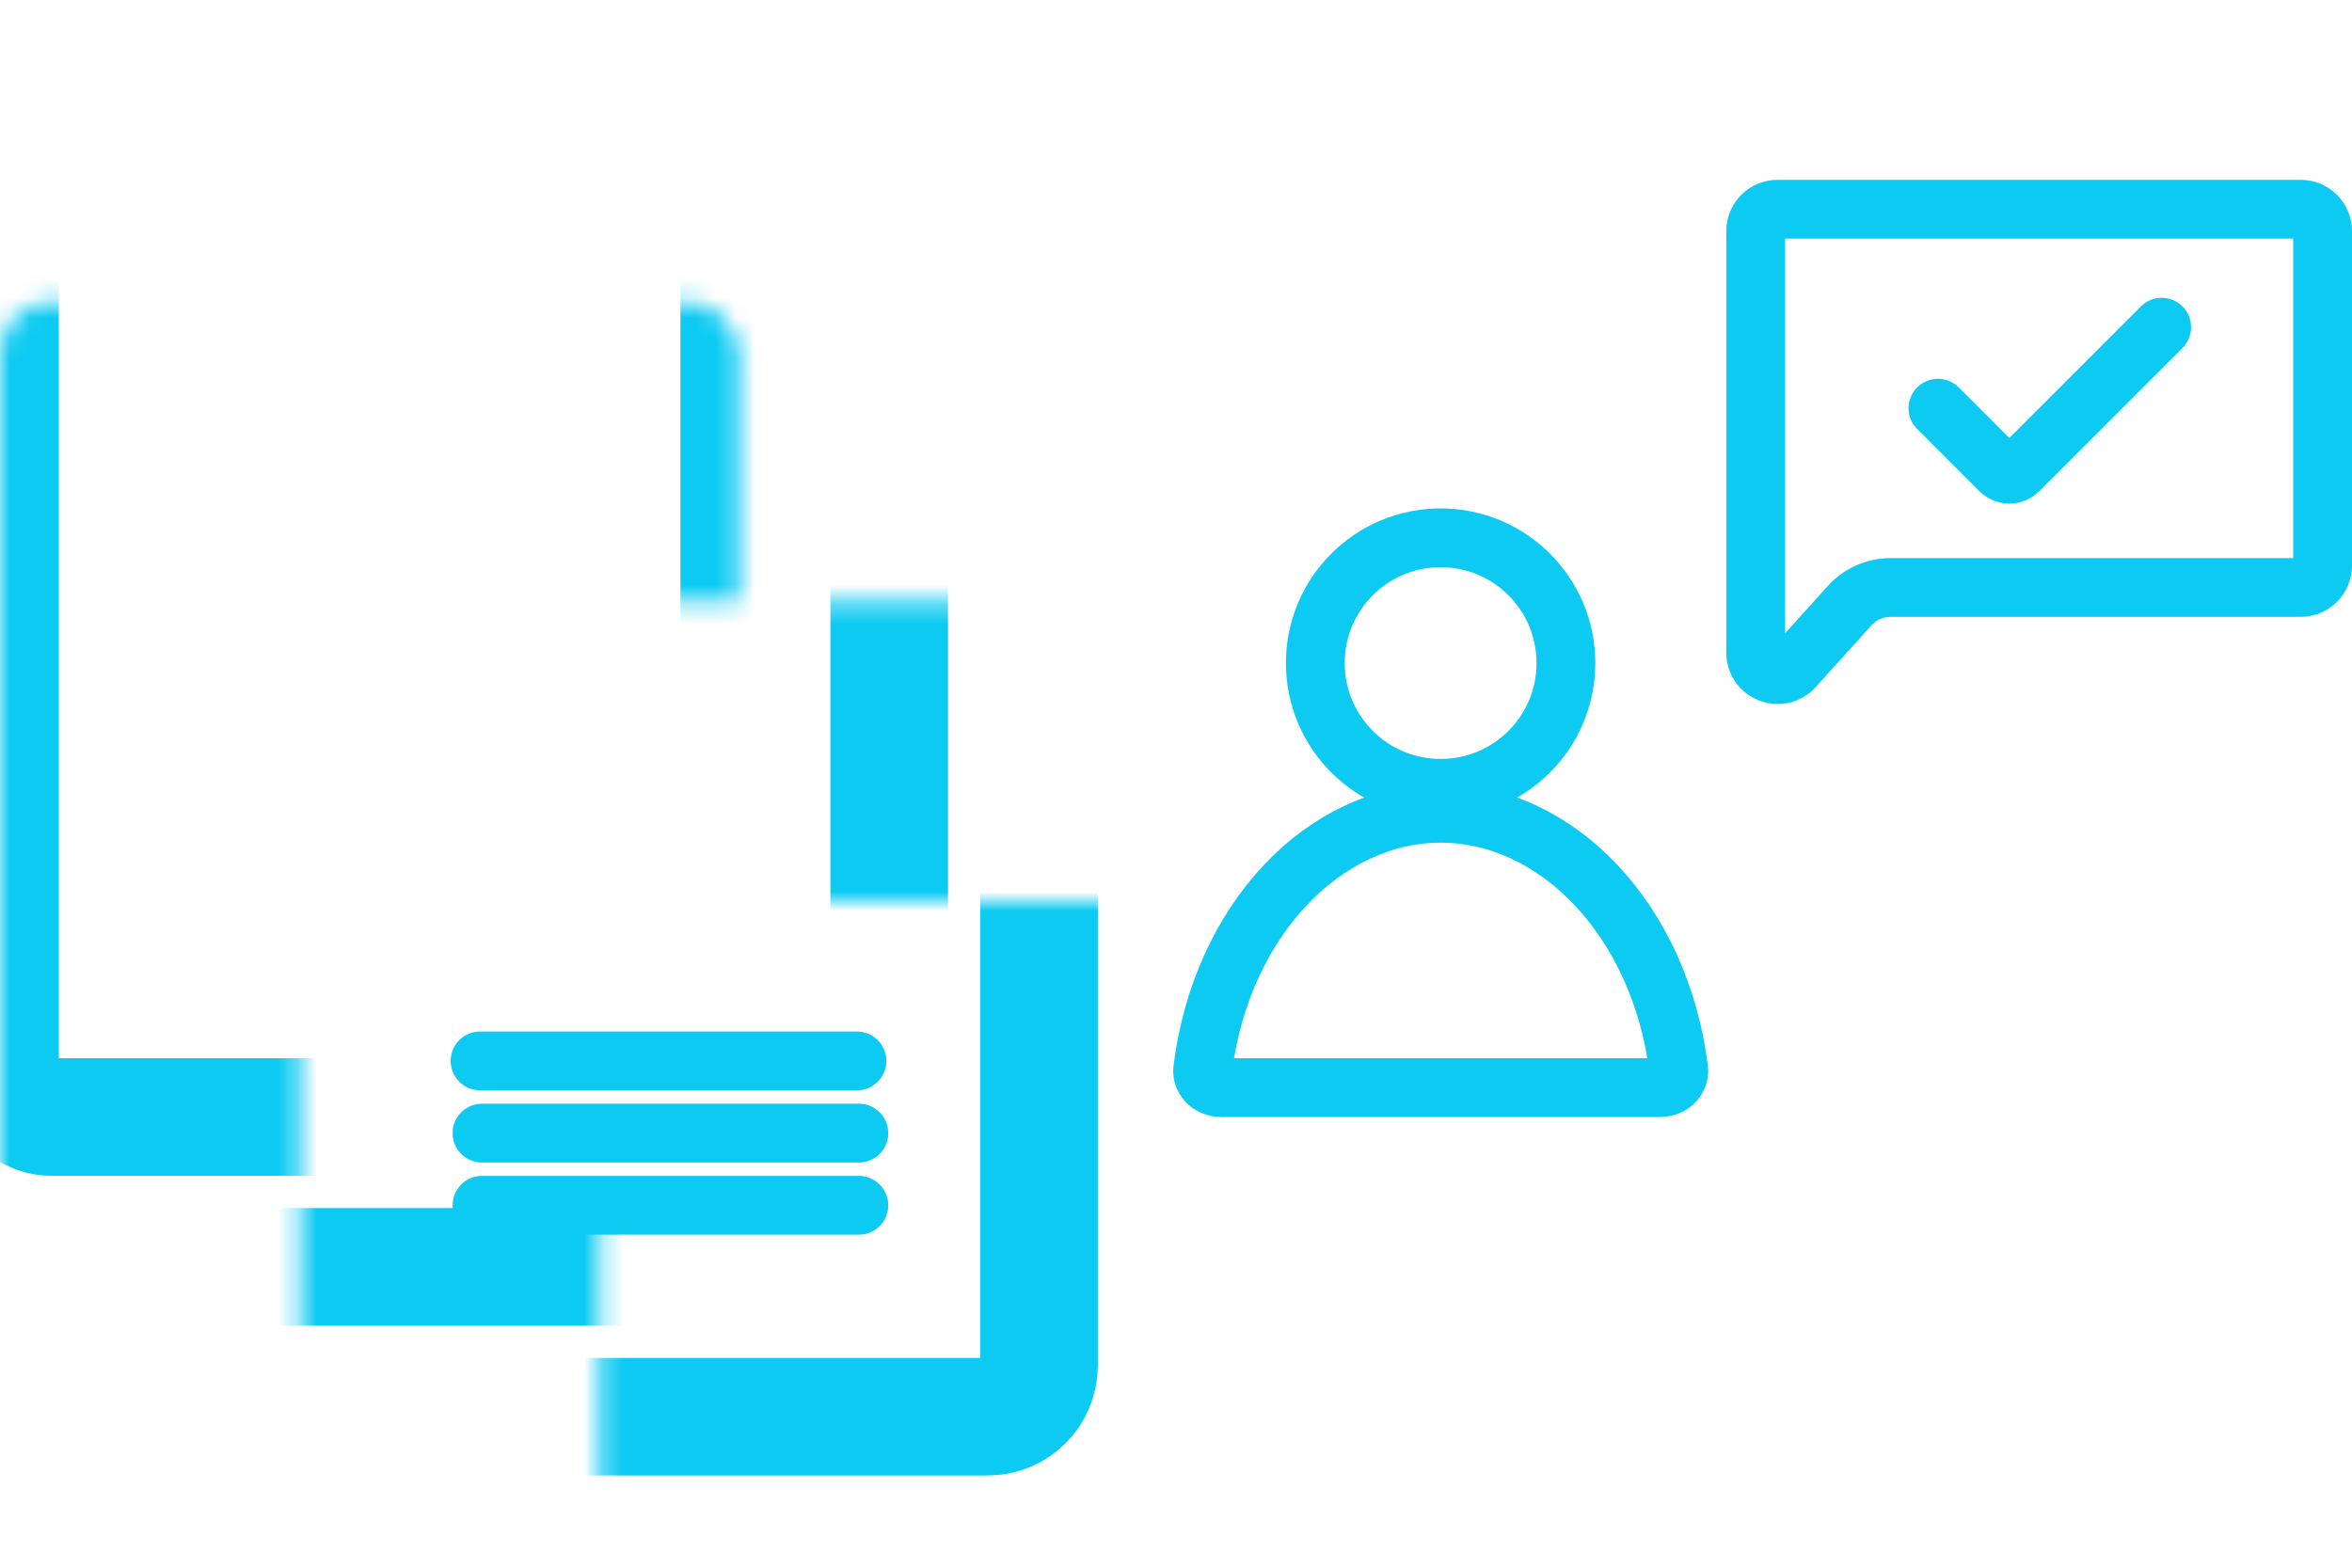 <svg width="120" height="80" viewBox="0 0 120 80" fill="none" xmlns="http://www.w3.org/2000/svg">
<rect width="120" height="80" fill="white"/>
<path d="M98.875 20.83L102.052 24.008C102.307 24.264 102.722 24.264 102.978 24.008L110.289 16.697" stroke="#0CCAF2" stroke-width="3" stroke-linecap="round"/>
<circle cx="73.501" cy="33.837" r="6.393" stroke="#0CCAF2" stroke-width="3"/>
<path d="M84.682 55.501H84.667H84.653H84.638H84.623H84.608H84.593H84.578H84.563H84.548H84.533H84.518H84.503H84.488H84.473H84.458H84.442H84.427H84.412H84.397H84.381H84.366H84.35H84.335H84.319H84.304H84.288H84.272H84.257H84.241H84.225H84.21H84.194H84.178H84.162H84.146H84.13H84.114H84.098H84.082H84.066H84.05H84.034H84.018H84.002H83.986H83.969H83.953H83.937H83.92H83.904H83.887H83.871H83.854H83.838H83.821H83.805H83.788H83.771H83.755H83.738H83.721H83.704H83.688H83.671H83.654H83.637H83.62H83.603H83.586H83.569H83.552H83.534H83.517H83.5H83.483H83.466H83.448H83.431H83.414H83.396H83.379H83.361H83.344H83.326H83.309H83.291H83.274H83.256H83.238H83.221H83.203H83.185H83.167H83.15H83.132H83.114H83.096H83.078H83.06H83.042H83.024H83.006H82.988H82.969H82.951H82.933H82.915H82.897H82.878H82.86H82.841H82.823H82.805H82.786H82.768H82.749H82.731H82.712H82.694H82.675H82.656H82.638H82.619H82.6H82.581H82.562H82.544H82.525H82.506H82.487H82.468H82.449H82.43H82.411H82.392H82.373H82.353H82.334H82.315H82.296H82.277H82.257H82.238H82.219H82.199H82.18H82.16H82.141H82.121H82.102H82.082H82.063H82.043H82.023H82.004H81.984H81.964H81.945H81.925H81.905H81.885H81.865H81.845H81.826H81.806H81.786H81.766H81.746H81.725H81.705H81.685H81.665H81.645H81.625H81.605H81.584H81.564H81.544H81.523H81.503H81.483H81.462H81.442H81.421H81.401H81.38H81.359H81.339H81.318H81.298H81.277H81.256H81.236H81.215H81.194H81.173H81.152H81.132H81.111H81.09H81.069H81.048H81.027H81.006H80.985H80.964H80.943H80.921H80.9H80.879H80.858H80.837H80.816H80.794H80.773H80.752H80.73H80.709H80.687H80.666H80.644H80.623H80.602H80.58H80.558H80.537H80.515H80.494H80.472H80.45H80.428H80.407H80.385H80.363H80.341H80.32H80.298H80.276H80.254H80.232H80.21H80.188H80.166H80.144H80.122H80.1H80.078H80.056H80.033H80.011H79.989H79.967H79.945H79.922H79.9H79.878H79.855H79.833H79.811H79.788H79.766H79.743H79.721H79.698H79.676H79.653H79.63H79.608H79.585H79.562H79.54H79.517H79.494H79.472H79.449H79.426H79.403H79.38H79.358H79.335H79.312H79.289H79.266H79.243H79.22H79.197H79.174H79.151H79.128H79.105H79.081H79.058H79.035H79.012H78.989H78.965H78.942H78.919H78.895H78.872H78.849H78.825H78.802H78.779H78.755H78.732H78.708H78.685H78.661H78.638H78.614H78.59H78.567H78.543H78.519H78.496H78.472H78.448H78.425H78.401H78.377H78.353H78.329H78.306H78.282H78.258H78.234H78.21H78.186H78.162H78.138H78.114H78.09H78.066H78.042H78.018H77.994H77.97H77.945H77.921H77.897H77.873H77.849H77.824H77.8H77.776H77.751H77.727H77.703H77.678H77.654H77.63H77.605H77.581H77.556H77.532H77.507H77.483H77.458H77.433H77.409H77.384H77.36H77.335H77.31H77.286H77.261H77.236H77.212H77.187H77.162H77.137H77.112H77.088H77.063H77.038H77.013H76.988H76.963H76.938H76.913H76.888H76.863H76.838H76.813H76.788H76.763H76.738H76.713H76.688H76.663H76.638H76.612H76.587H76.562H76.537H76.511H76.486H76.461H76.436H76.41H76.385H76.36H76.334H76.309H76.284H76.258H76.233H76.207H76.182H76.156H76.131H76.105H76.08H76.054H76.029H76.003H75.977H75.952H75.926H75.9H75.875H75.849H75.823H75.798H75.772H75.746H75.721H75.695H75.669H75.643H75.617H75.591H75.566H75.54H75.514H75.488H75.462H75.436H75.41H75.384H75.358H75.332H75.306H75.28H75.254H75.228H75.202H75.176H75.15H75.124H75.098H75.071H75.045H75.019H74.993H74.967H74.941H74.914H74.888H74.862H74.835H74.809H74.783H74.757H74.73H74.704H74.677H74.651H74.625H74.598H74.572H74.546H74.519H74.493H74.466H74.44H74.413H74.387H74.36H74.334H74.307H74.28H74.254H74.227H74.201H74.174H74.147H74.121H74.094H74.067H74.041H74.014H73.987H73.96H73.934H73.907H73.88H73.853H73.827H73.8H73.773H73.746H73.719H73.693H73.666H73.639H73.612H73.585H73.558H73.531H73.504H73.477H73.45H73.424H73.397H73.37H73.343H73.316H73.289H73.262H73.235H73.209H73.182H73.155H73.128H73.102H73.075H73.048H73.021H72.995H72.968H72.941H72.915H72.888H72.861H72.835H72.808H72.781H72.755H72.728H72.701H72.675H72.648H72.622H72.595H72.569H72.542H72.516H72.49H72.463H72.437H72.41H72.384H72.357H72.331H72.305H72.278H72.252H72.226H72.199H72.173H72.147H72.121H72.094H72.068H72.042H72.016H71.989H71.963H71.937H71.911H71.885H71.859H71.833H71.806H71.78H71.754H71.728H71.702H71.676H71.65H71.624H71.598H71.572H71.546H71.52H71.495H71.469H71.443H71.417H71.391H71.365H71.34H71.314H71.288H71.262H71.237H71.211H71.185H71.159H71.134H71.108H71.082H71.057H71.031H71.005H70.98H70.954H70.929H70.903H70.878H70.852H70.827H70.801H70.776H70.75H70.725H70.7H70.674H70.649H70.624H70.598H70.573H70.548H70.522H70.497H70.472H70.447H70.421H70.396H70.371H70.346H70.321H70.296H70.27H70.245H70.22H70.195H70.17H70.145H70.12H70.095H70.07H70.045H70.02H69.996H69.971H69.946H69.921H69.896H69.871H69.847H69.822H69.797H69.772H69.748H69.723H69.698H69.673H69.649H69.624H69.6H69.575H69.55H69.526H69.501H69.477H69.452H69.428H69.403H69.379H69.355H69.33H69.306H69.281H69.257H69.233H69.209H69.184H69.16H69.136H69.112H69.087H69.063H69.039H69.015H68.991H68.967H68.942H68.918H68.894H68.87H68.846H68.822H68.799H68.775H68.751H68.727H68.703H68.679H68.655H68.631H68.608H68.584H68.56H68.536H68.513H68.489H68.465H68.442H68.418H68.394H68.371H68.347H68.324H68.3H68.277H68.253H68.23H68.207H68.183H68.16H68.136H68.113H68.09H68.066H68.043H68.02H67.997H67.973H67.95H67.927H67.904H67.881H67.858H67.835H67.812H67.789H67.766H67.743H67.72H67.697H67.674H67.651H67.628H67.605H67.582H67.56H67.537H67.514H67.491H67.469H67.446H67.423H67.401H67.378H67.356H67.333H67.31H67.288H67.265H67.243H67.22H67.198H67.176H67.153H67.131H67.109H67.086H67.064H67.042H67.019H66.997H66.975H66.953H66.931H66.909H66.887H66.865H66.843H66.82H66.799H66.776H66.755H66.733H66.711H66.689H66.667H66.645H66.624H66.602H66.58H66.558H66.537H66.515H66.493H66.472H66.45H66.428H66.407H66.385H66.364H66.343H66.321H66.3H66.278H66.257H66.236H66.214H66.193H66.172H66.15H66.129H66.108H66.087H66.066H66.045H66.024H66.003H65.982H65.961H65.94H65.919H65.898H65.877H65.856H65.835H65.814H65.794H65.773H65.752H65.731H65.711H65.69H65.67H65.649H65.628H65.608H65.587H65.567H65.546H65.526H65.506H65.485H65.465H65.445H65.424H65.404H65.384H65.364H65.343H65.323H65.303H65.283H65.263H65.243H65.223H65.203H65.183H65.163H65.143H65.123H65.103H65.084H65.064H65.044H65.024H65.005H64.985H64.965H64.946H64.926H64.907H64.887H64.868H64.848H64.829H64.809H64.79H64.77H64.751H64.732H64.713H64.693H64.674H64.655H64.636H64.617H64.598H64.579H64.56H64.541H64.522H64.503H64.484H64.465H64.446H64.427H64.409H64.39H64.371H64.352H64.334H64.315H64.296H64.278H64.259H64.241H64.222H64.204H64.185H64.167H64.149H64.13H64.112H64.094H64.075H64.057H64.039H64.021H64.003H63.985H63.967H63.949H63.931H63.913H63.895H63.877H63.859H63.841H63.823H63.806H63.788H63.77H63.752H63.735H63.717H63.7H63.682H63.664H63.647H63.63H63.612H63.595H63.577H63.56H63.543H63.526H63.508H63.491H63.474H63.457H63.44H63.423H63.406H63.389H63.372H63.355H63.338H63.321H63.304H63.287H63.271H63.254H63.237H63.221H63.204H63.187H63.171H63.154H63.138H63.121H63.105H63.088H63.072H63.056H63.039H63.023H63.007H62.991H62.974H62.958H62.942H62.926H62.91H62.894H62.878H62.862H62.846H62.83H62.815H62.799H62.783H62.767H62.752H62.736H62.72H62.705H62.689H62.674H62.658H62.643H62.627H62.612H62.597H62.581H62.566H62.551H62.536H62.52H62.505H62.49H62.475H62.46H62.445H62.43H62.415H62.401H62.386H62.371H62.356H62.341H62.327C61.652 55.501 61.309 54.99 61.361 54.575C62.319 46.915 67.601 41.502 73.504 41.502C79.407 41.502 84.689 46.915 85.648 54.575C85.7 54.99 85.356 55.501 84.682 55.501Z" stroke="#0CCAF2" stroke-width="3"/>
<path d="M90.694 10.676H117.381C117.999 10.676 118.5 11.177 118.5 11.795V28.862C118.5 29.48 117.999 29.98 117.381 29.98H96.453C95.658 29.98 94.9 30.317 94.368 30.908L91.524 34.058C90.838 34.819 89.575 34.333 89.575 33.309V11.795C89.575 11.177 90.076 10.676 90.694 10.676Z" stroke="#0CCAF2" stroke-width="3"/>
<mask id="path-5-inside-1" fill="white">
<rect x="0.001" y="7.704" width="37.717" height="49.297" rx="2.619"/>
</mask>
<rect x="0.001" y="7.704" width="37.717" height="49.297" rx="2.619" fill="white" stroke="#0CCAF2" stroke-width="6" mask="url(#path-5-inside-1)"/>
<mask id="path-6-inside-2" fill="white">
<rect x="7.651" y="15.352" width="37.717" height="49.297" rx="2.619"/>
</mask>
<rect x="7.651" y="15.352" width="37.717" height="49.297" rx="2.619" fill="white" stroke="#0CCAF2" stroke-width="6" mask="url(#path-6-inside-2)"/>
<mask id="path-7-inside-3" fill="white">
<rect x="15.296" y="22.999" width="37.717" height="49.297" rx="2.619"/>
</mask>
<rect x="15.296" y="22.999" width="37.717" height="49.297" rx="2.619" fill="white" stroke="#0CCAF2" stroke-width="6" mask="url(#path-7-inside-3)"/>
<mask id="path-8-inside-4" fill="white">
<rect x="21.985" y="30.008" width="24.34" height="17.64" rx="2.619"/>
</mask>
<rect x="21.985" y="30.008" width="24.34" height="17.64" rx="2.619" stroke="#0CCAF2" stroke-width="6" mask="url(#path-8-inside-4)"/>
<line x1="24.592" y1="57.823" x2="43.819" y2="57.823" stroke="#0CCAF2" stroke-width="3" stroke-linecap="round"/>
<line x1="24.592" y1="61.506" x2="43.819" y2="61.506" stroke="#0CCAF2" stroke-width="3" stroke-linecap="round"/>
<line x1="24.493" y1="54.139" x2="43.721" y2="54.139" stroke="#0CCAF2" stroke-width="3" stroke-linecap="round"/>
</svg>
